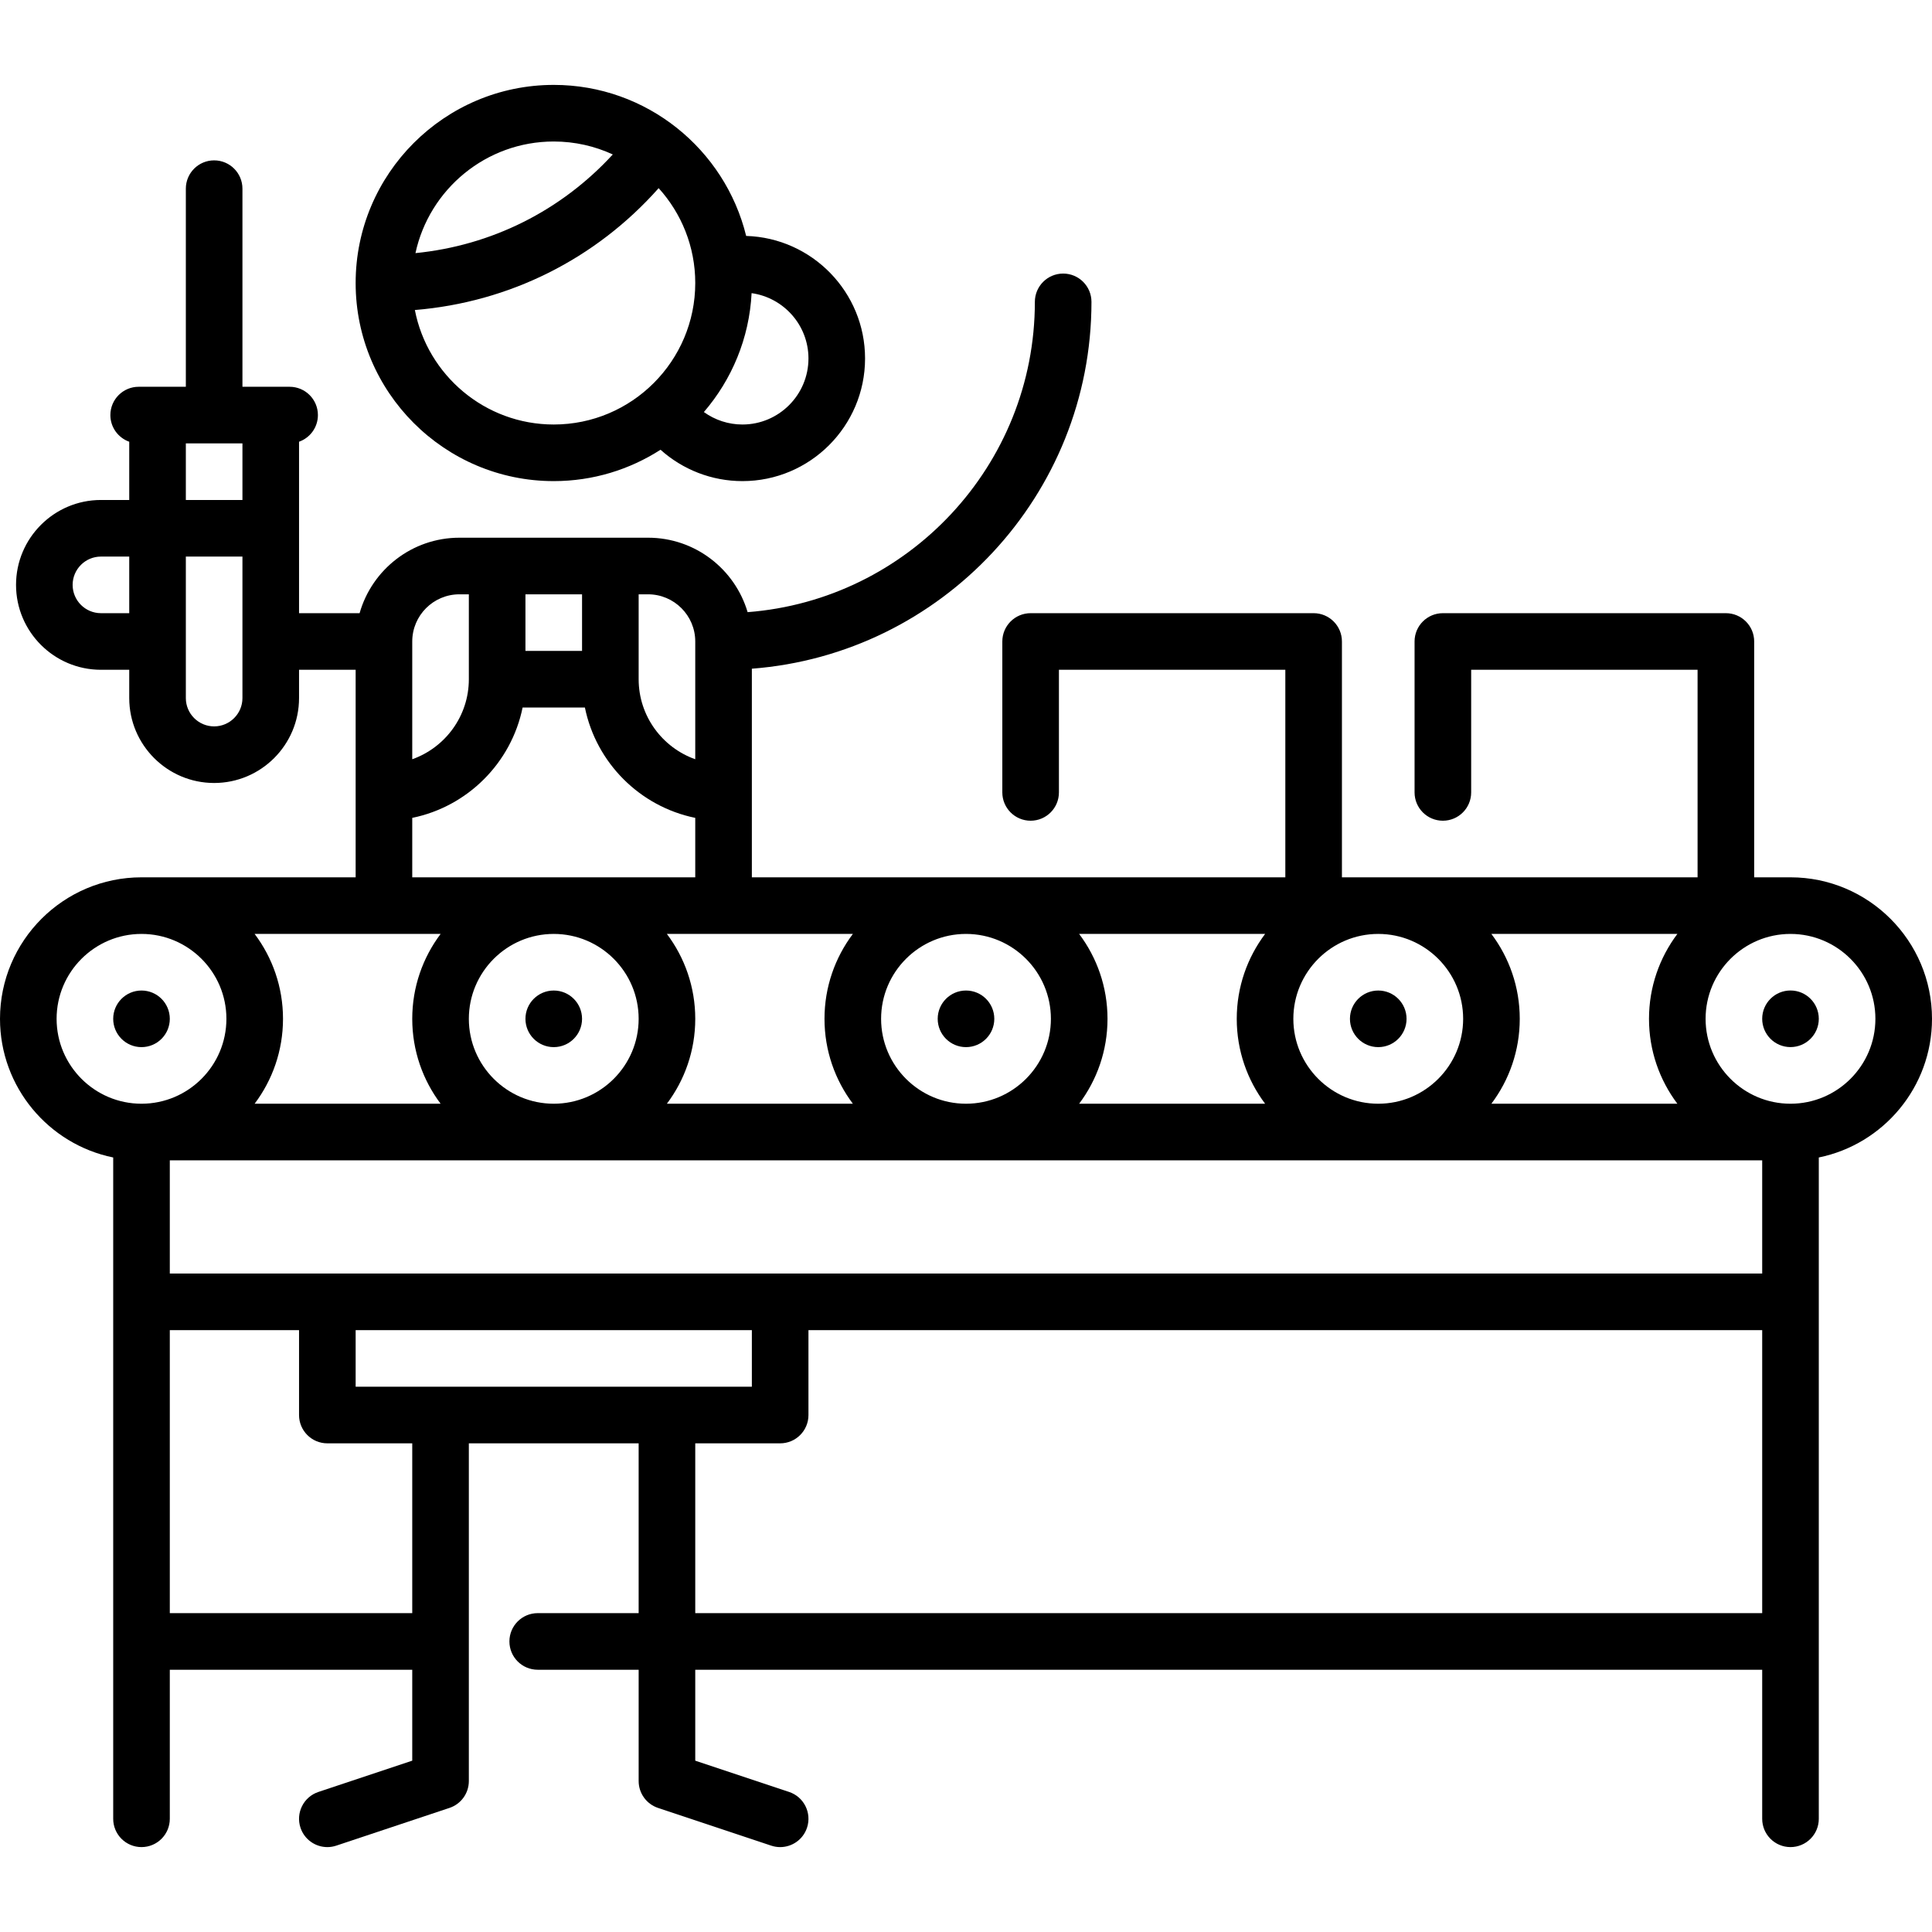 <?xml version="1.0" encoding="iso-8859-1"?>
<!-- Generator: Adobe Illustrator 19.0.0, SVG Export Plug-In . SVG Version: 6.00 Build 0)  -->
<svg version="1.1" id="Capa_1" xmlns="http://www.w3.org/2000/svg" xmlns:xlink="http://www.w3.org/1999/xlink" x="0px" y="0px"
	 viewBox="0 0 512 512" style="enable-background:new 0 0 512 512;" xml:space="preserve">
<g>
	<g>
		<path d="M197.74,62.524c-5.615-22.944-26.34-40.025-50.99-40.025c-28.949,0-52.5,23.552-52.5,52.5s23.551,52.5,52.5,52.5
			c10.416,0,20.124-3.061,28.297-8.314c5.9,5.293,13.601,8.314,21.703,8.314c17.92,0,32.5-14.579,32.5-32.5
			C229.25,77.41,215.203,63.051,197.74,62.524z M146.75,37.499c5.583,0,10.88,1.235,15.646,3.433
			c-13.717,14.935-32.143,24.147-52.297,26.147C113.745,50.193,128.79,37.499,146.75,37.499z M146.75,112.499
			c-18.229,0-33.454-13.076-36.806-30.34c25.031-2.055,47.916-13.495,64.607-32.298c6.024,6.655,9.699,15.475,9.699,25.138
			C184.25,95.677,167.428,112.499,146.75,112.499z M196.75,112.499c-3.718,0-7.277-1.186-10.217-3.301
			c7.369-8.56,12.04-19.504,12.649-31.51c8.499,1.19,15.068,8.489,15.068,17.311C214.25,104.648,206.399,112.499,196.75,112.499z"/>
	</g>
</g>
<g>
	<g>
		<path d="M474.5,232.499h-9.625v-62.5c0-4.143-3.358-7.5-7.5-7.5h-75c-4.142,0-7.5,3.357-7.5,7.5v40c0,4.143,3.358,7.5,7.5,7.5
			c4.142,0,7.5-3.357,7.5-7.5v-32.5h60v55h-94.25v-62.5c0-4.143-3.358-7.5-7.5-7.5h-75c-4.142,0-7.5,3.357-7.5,7.5v40
			c0,4.143,3.358,7.5,7.5,7.5c4.142,0,7.5-3.357,7.5-7.5v-32.5h60v55H199.25v-55.286c50.271-3.842,90-45.976,90-97.214
			c0-4.143-3.358-7.5-7.5-7.5c-4.142,0-7.5,3.357-7.5,7.5c0,43.343-33.605,78.961-76.125,82.229
			c-3.362-11.39-13.91-19.729-26.375-19.729h-50c-12.563,0-23.178,8.472-26.452,20H79.25v-45.436c2.911-1.031,5-3.8,5-7.064
			c0-4.143-3.358-7.5-7.5-7.5h-12.5v-52.5c0-4.143-3.358-7.5-7.5-7.5c-4.142,0-7.5,3.357-7.5,7.5v52.5h-12.5
			c-4.142,0-7.5,3.357-7.5,7.5c0,3.264,2.089,6.034,5,7.064v15.436h-7.5c-12.407,0-22.5,10.094-22.5,22.5s10.093,22.5,22.5,22.5h7.5
			v7.5c0,12.406,10.093,22.5,22.5,22.5s22.5-10.094,22.5-22.5v-7.5h15v55H37.5c-20.678,0-37.5,16.822-37.5,37.5
			c0,18.11,12.904,33.261,30,36.745v175.255c0,4.143,3.358,7.5,7.5,7.5c4.142,0,7.5-3.357,7.5-7.5v-39.5h64.25v24.095l-24.872,8.29
			c-3.93,1.31-6.053,5.558-4.744,9.487c1.048,3.143,3.974,5.13,7.114,5.13c0.786,0,1.586-0.125,2.373-0.387l30-10
			c3.062-1.021,5.128-3.887,5.128-7.115v-89.5h45v45H142.5c-4.142,0-7.5,3.357-7.5,7.5s3.358,7.5,7.5,7.5h26.75v29.5
			c0,3.229,2.066,6.095,5.128,7.115l30,10c0.787,0.262,1.586,0.387,2.373,0.387c3.14,0,6.066-1.987,7.114-5.13
			c1.31-3.93-0.814-8.178-4.744-9.487l-24.872-8.29v-24.095H467v39.5c0,4.143,3.358,7.5,7.5,7.5c4.142,0,7.5-3.357,7.5-7.5V306.744
			c17.096-3.484,30-18.635,30-36.745C512,249.321,495.178,232.499,474.5,232.499z M34.25,162.499h-7.5c-4.136,0-7.5-3.364-7.5-7.5
			c0-4.136,3.364-7.5,7.5-7.5h7.5V162.499z M64.25,184.999c0,4.136-3.364,7.5-7.5,7.5s-7.5-3.364-7.5-7.5v-37.5h15V184.999z
			 M64.25,132.499h-15v-15h15V132.499z M395.23,247.499h49.291c-4.719,6.272-7.52,14.064-7.52,22.5c0,8.436,2.801,16.228,7.52,22.5
			H395.23c4.719-6.272,7.52-14.064,7.52-22.5C402.75,261.563,399.949,253.771,395.23,247.499z M365.25,247.499
			c12.407,0,22.5,10.094,22.5,22.5s-10.093,22.5-22.5,22.5c-12.407,0-22.5-10.094-22.5-22.5S352.843,247.499,365.25,247.499z
			 M285.98,247.499h49.291c-4.719,6.272-7.52,14.064-7.52,22.5c0,8.436,2.8,16.228,7.519,22.5h-49.29
			c4.719-6.272,7.52-14.064,7.52-22.5C293.5,261.563,290.699,253.771,285.98,247.499z M256,247.499c12.407,0,22.5,10.094,22.5,22.5
			s-10.093,22.5-22.5,22.5c-12.407,0-22.5-10.094-22.5-22.5S243.593,247.499,256,247.499z M226.02,247.499
			c-4.719,6.272-7.52,14.064-7.52,22.5c0,8.436,2.801,16.228,7.52,22.5h-49.29c4.719-6.272,7.52-14.064,7.52-22.5
			c0-8.436-2.801-16.228-7.52-22.5H226.02z M169.25,157.499h2.5c6.893,0,12.5,5.607,12.5,12.5v31.21
			c-8.729-3.096-15-11.433-15-21.21V157.499z M139.25,157.499h15v15h-15V157.499z M109.25,169.999c0-6.893,5.607-12.5,12.5-12.5h2.5
			v22.5c0,9.777-6.271,18.114-15,21.21V169.999z M109.249,216.744L109.249,216.744c14.673-2.99,26.256-14.573,29.246-29.245h16.509
			c2.99,14.672,14.573,26.255,29.245,29.245v15.755h-75V216.744z M169.25,269.999c0,12.406-10.093,22.5-22.5,22.5
			s-22.5-10.094-22.5-22.5s10.093-22.5,22.5-22.5S169.25,257.593,169.25,269.999z M67.48,247.499h49.29
			c-4.719,6.272-7.52,14.064-7.52,22.5c0,8.436,2.801,16.228,7.52,22.5H67.48c4.719-6.272,7.52-14.064,7.52-22.5
			C75,261.563,72.199,253.771,67.48,247.499z M37.5,292.499c-12.407,0-22.5-10.094-22.5-22.5s10.093-22.5,22.5-22.5
			s22.5,10.094,22.5,22.5S49.907,292.499,37.5,292.499z M109.25,427.499H45v-75h34.25v22.5c0,4.143,3.358,7.5,7.5,7.5h22.5V427.499z
			 M94.25,367.499v-15h105v15H94.25z M467,427.499H184.25v-45h22.5c4.142,0,7.5-3.357,7.5-7.5v-22.5H467V427.499z M467,337.499H45
			v-30h422V337.499z M474.5,292.499c-12.407,0-22.5-10.094-22.5-22.5s10.093-22.5,22.5-22.5c12.407,0,22.5,10.094,22.5,22.5
			S486.907,292.499,474.5,292.499z"/>
	</g>
</g>
<g>
	<g>
		<circle cx="474.5" cy="269.99" r="7.5"/>
	</g>
</g>
<g>
	<g>
		<circle cx="37.5" cy="270" r="7.5"/>
	</g>
</g>
<g>
	<g>
		<circle cx="146.75" cy="270" r="7.5"/>
	</g>
</g>
<g>
	<g>
		<circle cx="256" cy="270" r="7.5"/>
	</g>
</g>
<g>
	<g>
		<circle cx="365.25" cy="270" r="7.5"/>
	</g>
</g>
<g>
</g>
<g>
</g>
<g>
</g>
<g>
</g>
<g>
</g>
<g>
</g>
<g>
</g>
<g>
</g>
<g>
</g>
<g>
</g>
<g>
</g>
<g>
</g>
<g>
</g>
<g>
</g>
<g>
</g>
</svg>
